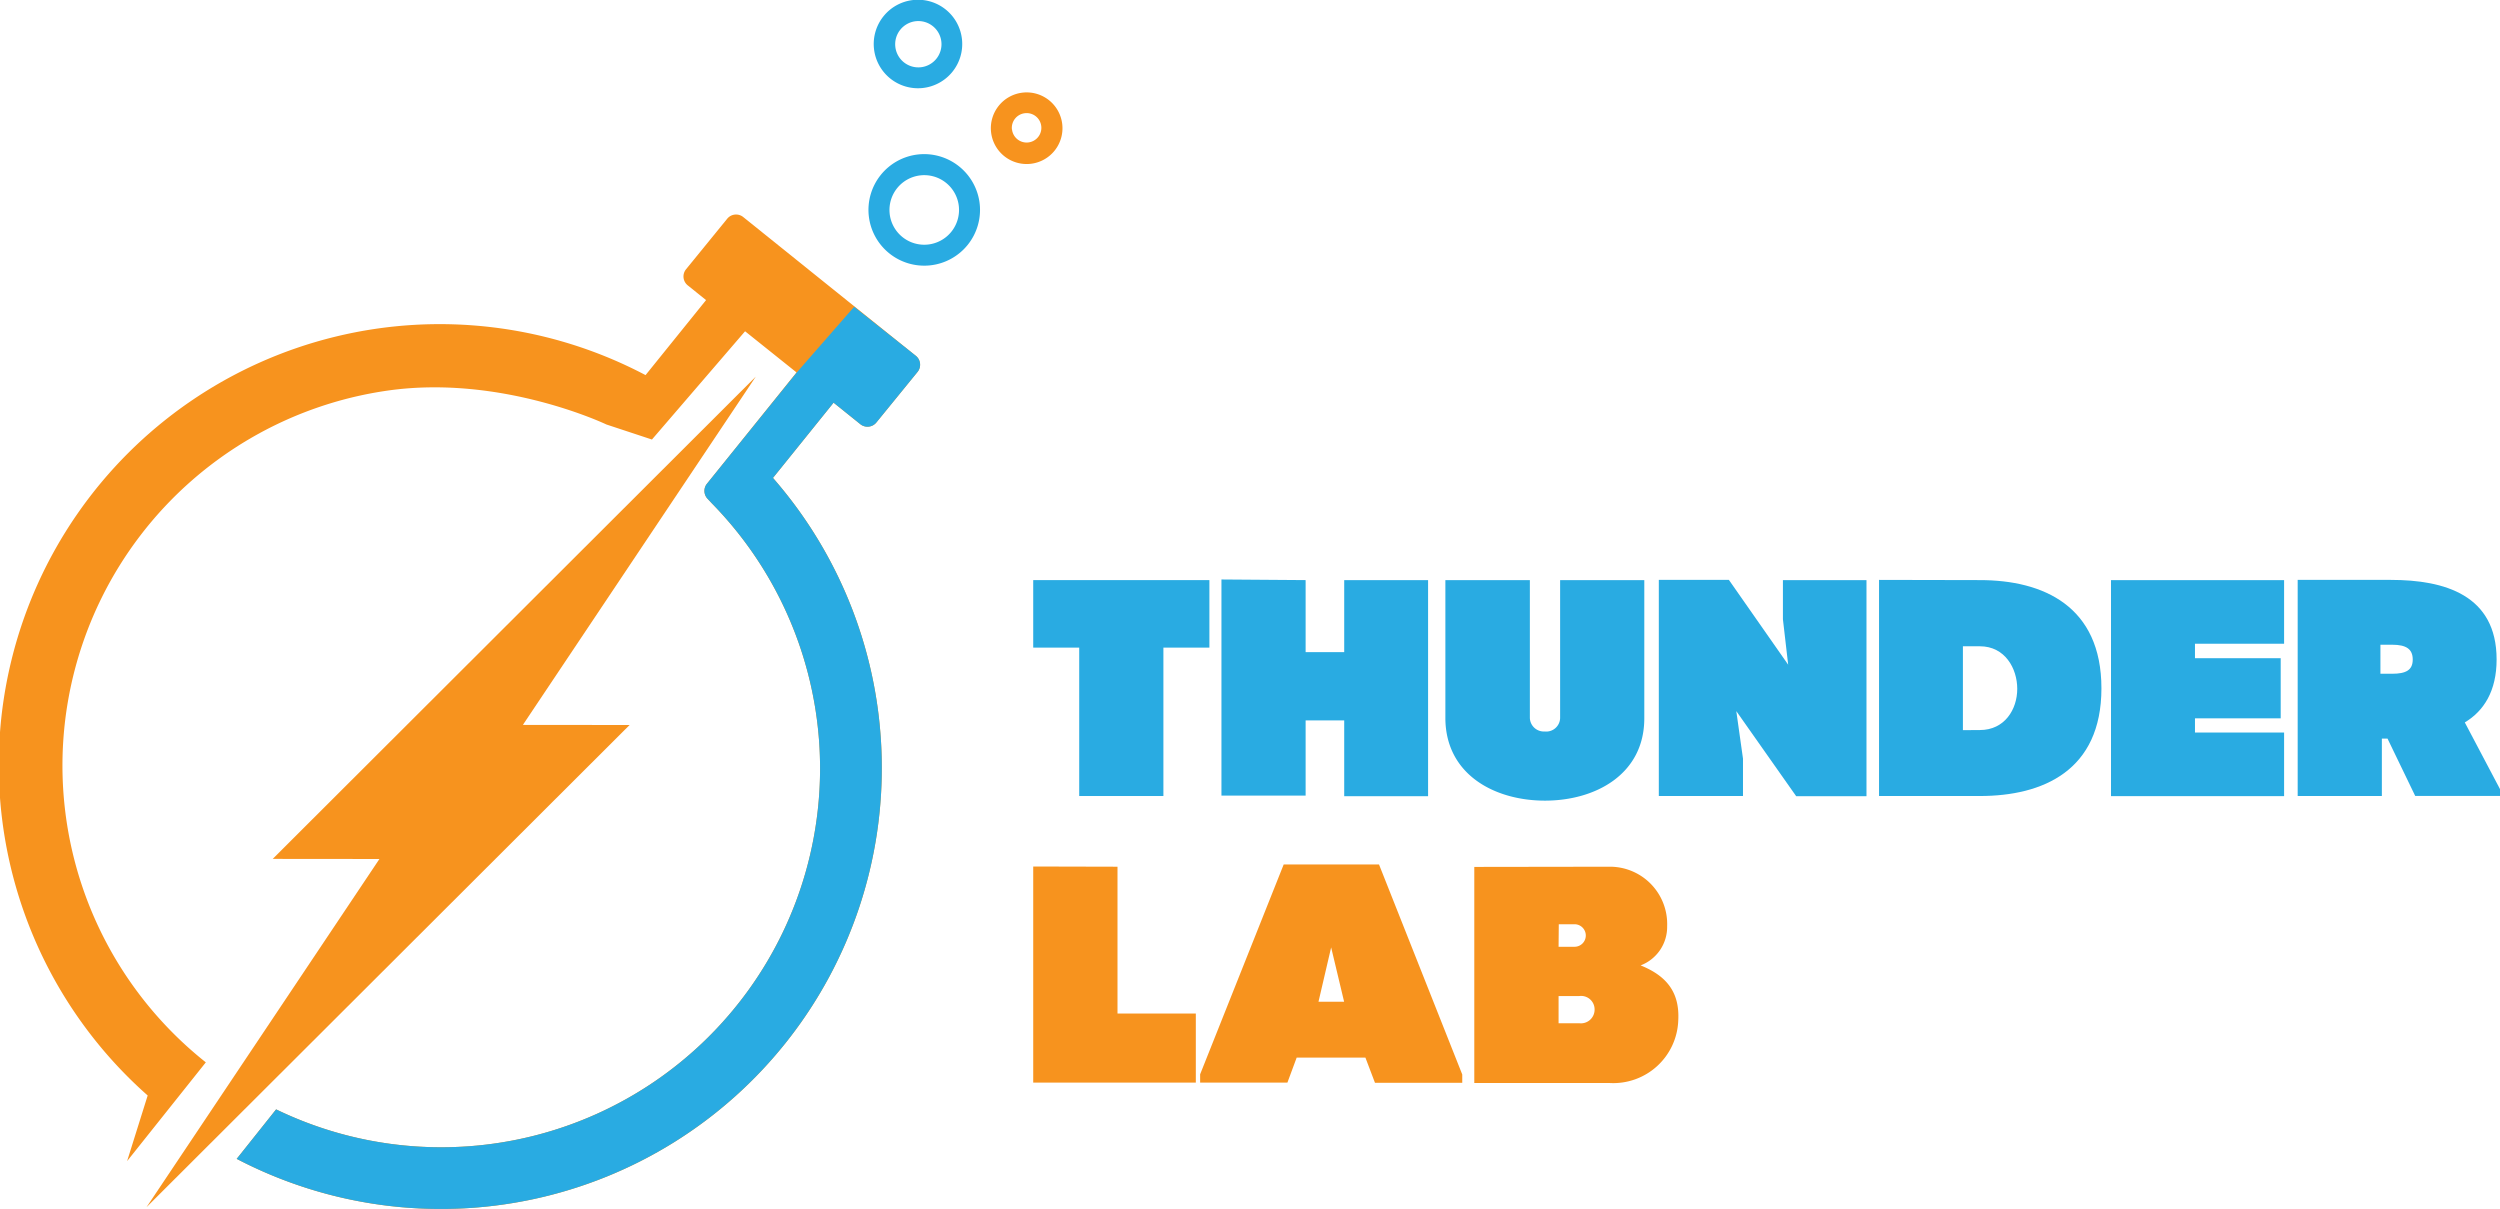 <svg xmlns="http://www.w3.org/2000/svg" viewBox="0 0 242.93 117.52"><defs><style>.cls-1{fill:#f7931e;}.cls-2{fill:#29abe2;}</style></defs><title>logo-color</title><g id="Layer_2" data-name="Layer 2"><g id="Layer_1-2" data-name="Layer 1"><path class="cls-1" d="M108.59,84.22V98.49h7.61v6.71H100.4v-21Z"/><path class="cls-1" d="M132.68,102.77H126l-.9,2.43h-8.48v-.81L124.74,84H134l8.09,20.41v.81h-8.48Zm-4.56-5.43h2.49l-1.26-5.28Z"/><path class="cls-1" d="M156.51,84.22A5.57,5.57,0,0,1,162,90a4,4,0,0,1-2.58,3.81c2.49,1,3.81,2.58,3.66,5.34a6.32,6.32,0,0,1-6.65,6.09H143.26v-21ZM151.45,92H153a1.09,1.09,0,0,0,0-2.19h-1.53Zm0,7.43h2a1.33,1.33,0,0,0,1.5-1.32,1.31,1.31,0,0,0-1.5-1.32h-2Z"/><path class="cls-2" d="M104.87,77.35V62.93H100.4V56.37h17.12v6.56h-4.47V77.35Z"/><path class="cls-2" d="M126.87,56.37v7h3.75v-7h8.15v21h-8.15V70h-3.75v7.31h-8.18v-21Z"/><path class="cls-2" d="M150.1,71.08a1.35,1.35,0,0,0,1.5-1.32V56.37h8.18V69.8c0,5.46-4.77,8-9.65,8s-9.65-2.52-9.68-8V56.37h8.21v13.4A1.36,1.36,0,0,0,150.1,71.08Z"/><path class="cls-2" d="M169.37,73.72v3.63h-8.18v-21H168l5.76,8.24-.51-4.41V56.37h8.12v21h-6.83l-5.82-8.27Z"/><path class="cls-2" d="M192.39,56.37c6.15,0,11.81,2.52,11.81,10.52s-5.7,10.46-11.81,10.46h-9.8v-21Zm0,14.57c2.4,0,3.63-2,3.63-4s-1.2-4.14-3.63-4.14h-1.65v8.15Z"/><path class="cls-2" d="M205.13,56.37h16.82v6.18h-8.66v1.41h8.33V69.8h-8.33v1.38h8.66v6.18H205.13Z"/><path class="cls-2" d="M231.45,71.77v5.58h-8.18v-21h9.05c5.22,0,10.28,1.47,10.28,7.73,0,3.06-1.23,5-3.09,6.12l3.42,6.48v.66h-8.24L232,71.77Zm1-6.3c1.35,0,2-.36,2-1.38s-.63-1.44-2-1.44h-1.14v2.82Z"/><path class="cls-2" d="M95.2,19.82a5.42,5.42,0,1,1-6-4.81A5.43,5.43,0,0,1,95.2,19.82Zm-8.75.94a3.38,3.38,0,1,0,3-3.72A3.38,3.38,0,0,0,86.45,20.75Z"/><path class="cls-1" d="M103.22,12.06A3.48,3.48,0,1,1,99.38,9,3.48,3.48,0,0,1,103.22,12.06Zm-4.88.52A1.43,1.43,0,1,0,99.6,11,1.43,1.43,0,0,0,98.33,12.58Z"/><path class="cls-2" d="M93.48,3.84A4.3,4.3,0,1,1,88.75,0,4.3,4.3,0,0,1,93.48,3.84ZM87,4.54a2.25,2.25,0,1,0,2-2.48A2.25,2.25,0,0,0,87,4.54Z"/><path class="cls-1" d="M63.35,42.71,72.4,32.19l5,4L68.7,47a1.11,1.11,0,0,0,.05,1.46l.43.46A36.81,36.81,0,0,1,26.83,107.8h0L23,112.61h0A42.85,42.85,0,0,0,75.11,46.44L81,39.13l2.6,2.09a1.11,1.11,0,0,0,1.56-.17l4-4.91A1.11,1.11,0,0,0,89,34.58L72.22,21.09a1.11,1.11,0,0,0-1.56.17l-4,4.91a1.11,1.11,0,0,0,.17,1.56l1.78,1.43-5.88,7.29h0a42.85,42.85,0,0,0-48.38,70l-2,6.38L20,103.23a36.81,36.81,0,0,1,17.7-65.28c11.05-1.57,21.23,3.3,21.23,3.3Z"/><path class="cls-2" d="M23,112.61h0A42.85,42.85,0,0,0,75.11,46.44L81,39.13l2.6,2.09a1.11,1.11,0,0,0,1.56-.17l4-4.91A1.11,1.11,0,0,0,89,34.58L83,29.81,77.4,36.22,68.7,47a1.11,1.11,0,0,0,.05,1.46l.43.46A36.81,36.81,0,0,1,26.83,107.8h0Z"/><polygon class="cls-1" points="73.44 36.6 26.5 83.46 36.87 83.47 14.24 117.3 61.18 70.45 50.81 70.44 73.44 36.6"/></g></g></svg>
